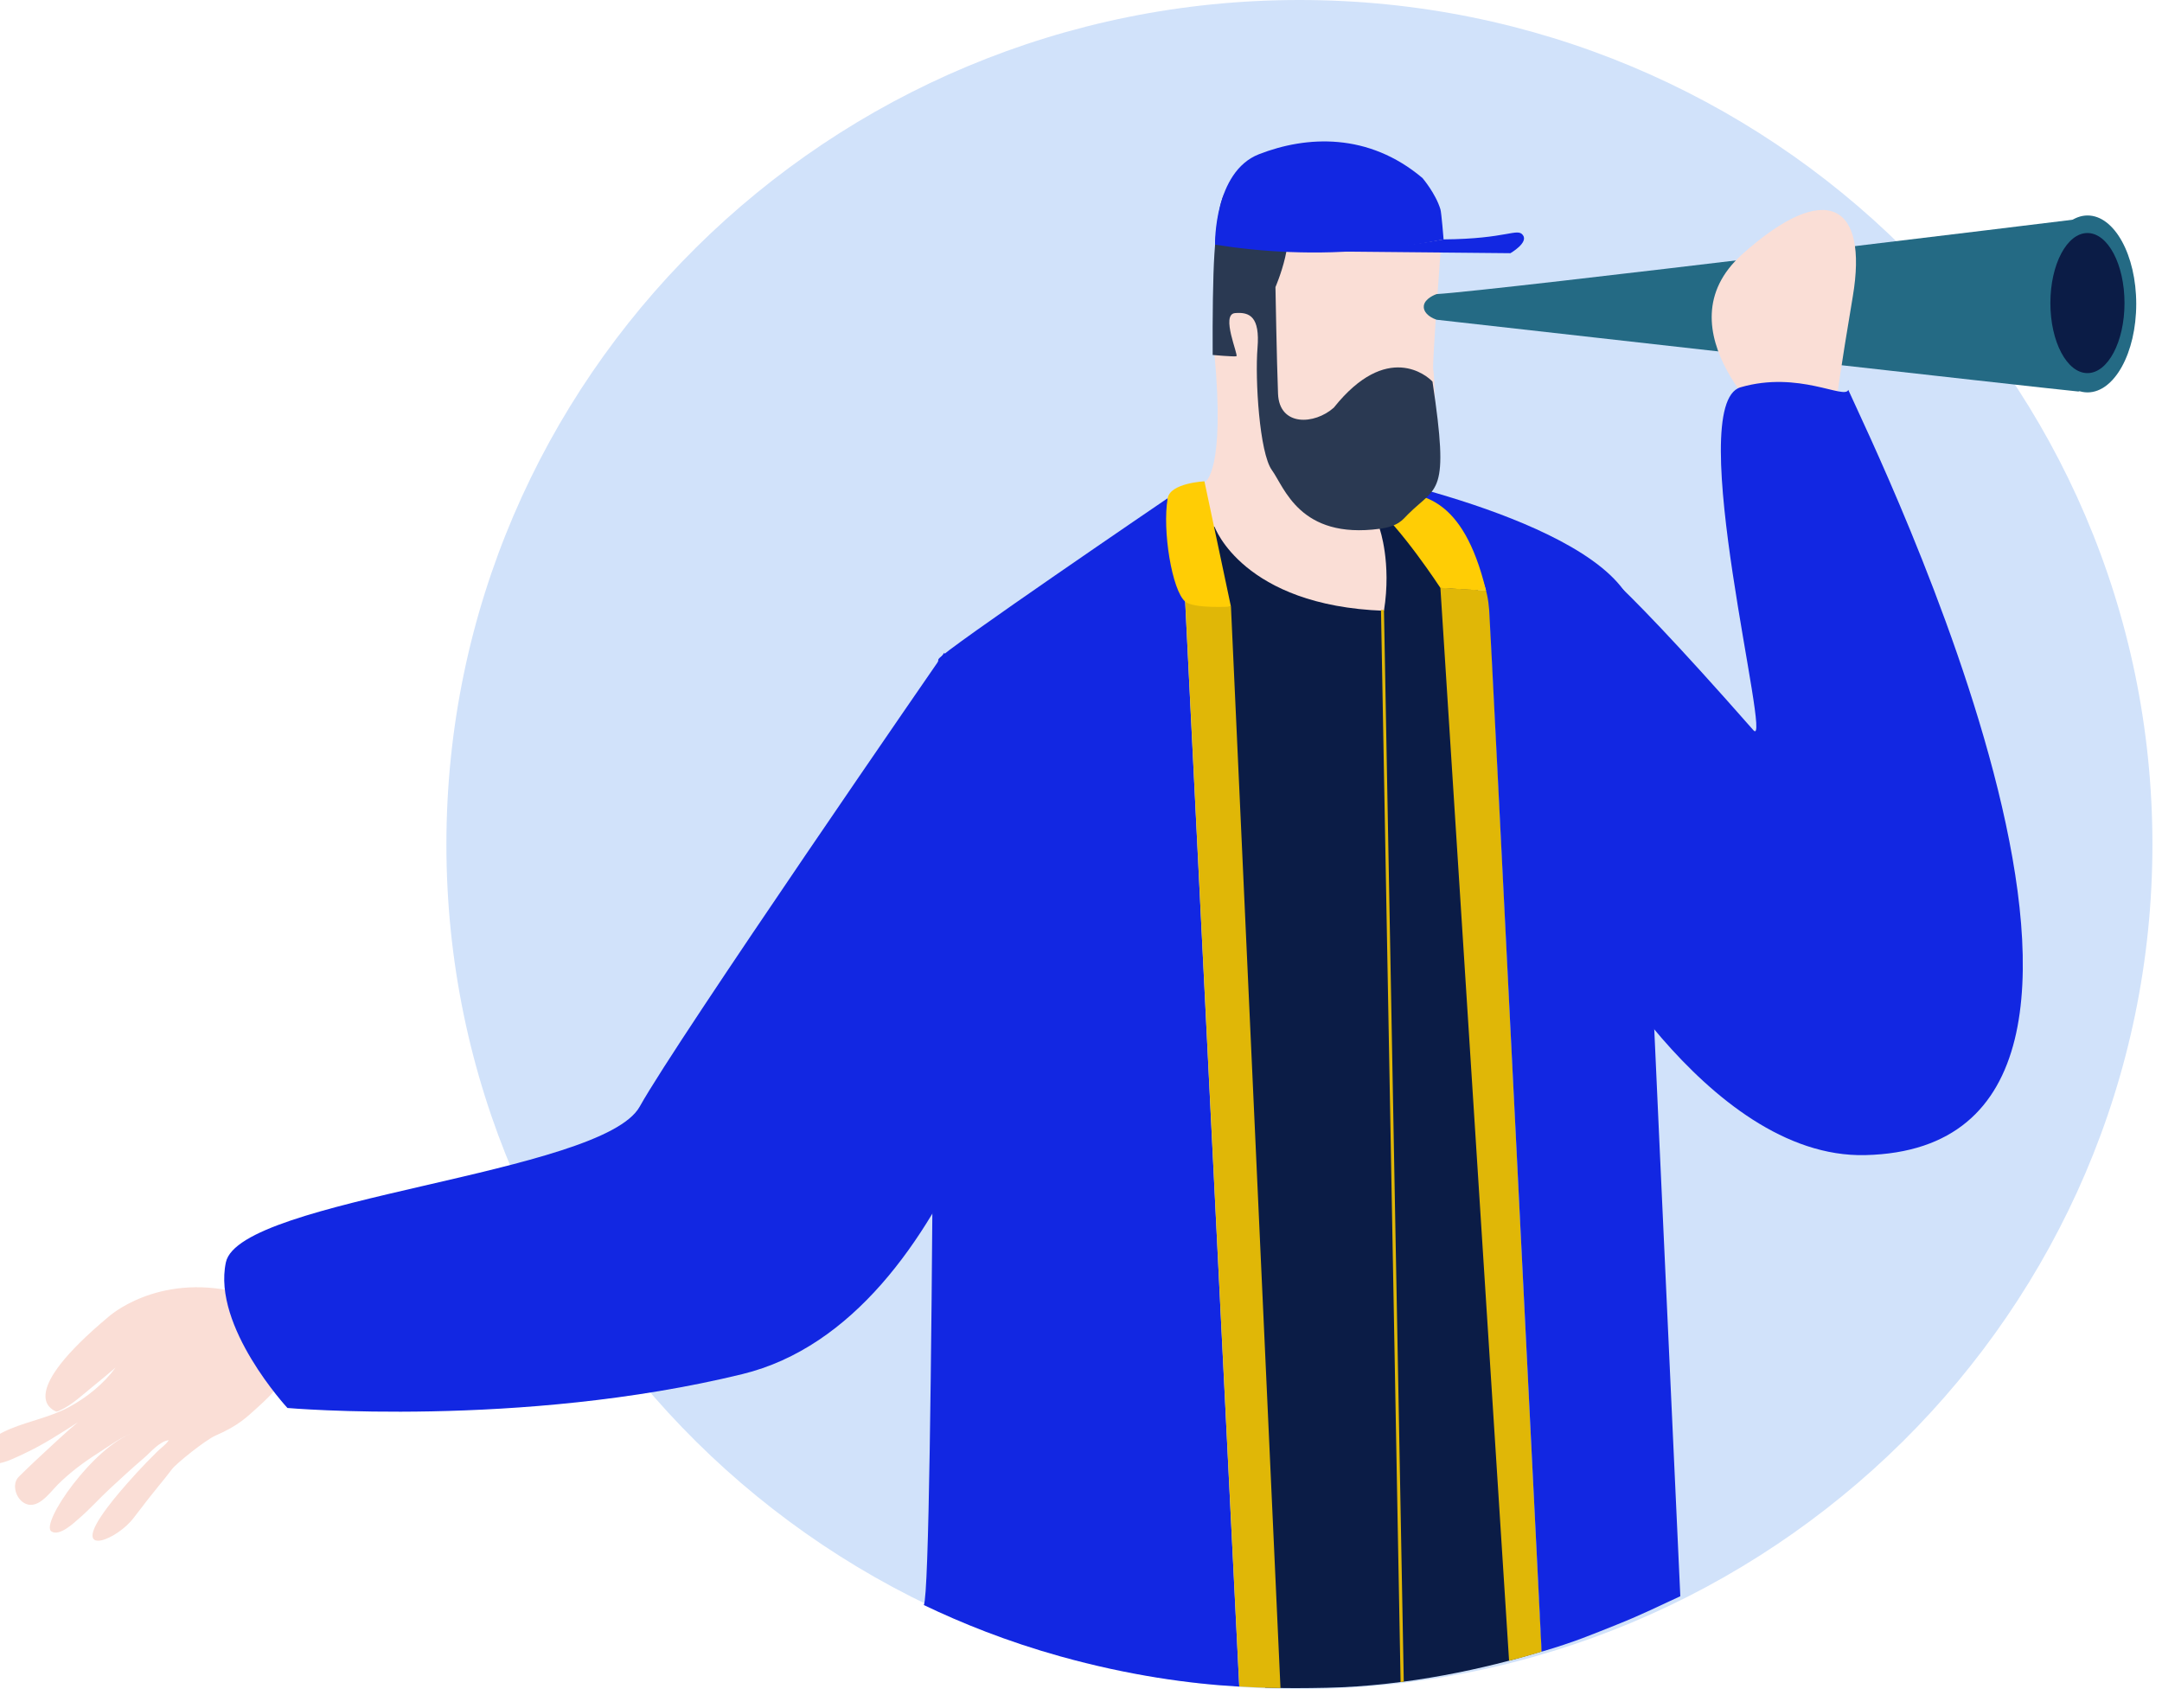 <svg width="181" height="143" viewBox="0 0 181 143" fill="none" xmlns="http://www.w3.org/2000/svg">
<g clip-path="url(#clip0_2025_6941)">
<path d="M108.785 141.404C148.226 141.404 180.198 109.75 180.198 70.702C180.198 31.654 148.226 0 108.785 0C69.345 0 37.372 31.654 37.372 70.702C37.372 109.75 69.345 141.404 108.785 141.404Z" fill="#D1E2FA"/>
<path d="M100.887 40.347C100.887 40.347 102.606 39.549 101.659 29.488C101.74 18.809 100.934 12.992 109.87 11.875C117.758 12.194 120.334 16.019 120.496 18.172L120.658 20.323C120.658 20.323 119.88 30.63 119.988 30.949C120.095 31.268 120.202 35.836 120.202 35.836C120.202 35.836 120.364 39.449 119.718 40.511C119.074 41.574 118.109 42.955 117.41 43.274C116.712 43.592 115.8 44.071 115.8 44.071C115.8 44.071 117.248 48.687 116.619 51.029C116.19 52.629 100.353 51.242 100.889 40.345L100.887 40.347Z" fill="#FADED6"/>
<path d="M77.342 134.371C80.475 135.873 84.304 137.422 88.779 138.671C94.499 140.265 99.614 140.969 103.749 141.195C102.231 110.937 100.738 80.619 99.221 50.362L99.185 49.648C99.185 49.648 97.897 47.521 98.04 45.396C98.183 43.269 97.754 41.711 97.754 41.711C97.754 41.711 78.999 54.468 78.569 55.176C78.14 55.885 78.2 132.671 77.342 134.371Z" fill="#1227E2"/>
<path d="M23.094 116.194C23.094 116.194 23.062 116.487 21.484 117.896C20.703 118.593 19.983 119.348 18.048 120.181C17.236 120.53 14.768 122.503 14.397 122.997C13.578 124.092 13.127 124.518 11.193 127.07C9.805 128.902 6.255 130.295 8.437 126.984C9.084 126.002 9.856 125.093 10.632 124.207C11.161 123.601 11.707 123.009 12.266 122.429C12.564 122.119 12.867 121.814 13.174 121.514C13.473 121.221 13.912 120.919 14.13 120.571C13.364 120.653 12.609 121.586 12.05 122.062C11.076 122.891 10.139 123.758 9.201 124.625C8.326 125.436 7.535 126.33 6.631 127.109C6.189 127.491 4.982 128.653 4.304 128.207C3.338 127.57 7.795 121.085 11.231 119.916C10.143 120.287 9.201 121.02 8.241 121.629C7.03 122.399 5.871 123.26 4.854 124.271C4.144 124.977 3.077 126.582 1.906 125.751C1.297 125.318 0.987 124.216 1.567 123.637C2.427 122.785 3.312 121.957 4.203 121.137C5.212 120.207 6.226 119.249 7.337 118.436C7.499 118.319 7.691 118.151 7.887 118.099C7.81 118.537 6.883 118.839 6.562 119.044C5.104 119.978 3.611 120.955 2.02 121.693C1.328 122.015 0.495 122.449 -0.273 122.533C-1.052 122.617 -1.598 121.872 -1.239 121.18C-0.851 120.434 0.113 119.929 0.857 119.622C2.506 118.94 4.259 118.634 5.835 117.767C7.298 116.964 8.693 115.842 9.674 114.49C9.052 115.031 8.414 115.555 7.774 116.073C6.932 116.753 6.025 117.624 5.023 118.069C4.935 118.108 4.784 118.205 4.681 118.16C4.197 117.948 1.459 116.619 9.082 110.24C9.082 110.24 13.11 106.572 19.82 108.168C28.247 110.17 23.094 116.194 23.094 116.194Z" fill="#FADED6"/>
<path d="M86.485 79.035C86.485 79.035 80.758 110.501 62.147 115.038C43.536 119.573 24.065 117.873 24.065 117.873C24.065 117.873 17.766 111.069 18.91 105.682C20.055 100.296 50.406 98.312 53.556 92.642C56.706 86.972 79.04 54.656 79.04 54.656C79.04 54.656 89.635 65.428 86.485 79.035Z" fill="#1227E2"/>
<path d="M120.264 24.621C125.111 24.336 174.065 18.328 174.065 18.328C174.065 18.328 175.234 32.869 173.982 32.774C172.728 32.679 120.264 26.766 120.264 26.766C119.558 26.518 119.146 26.071 119.199 25.611C119.272 24.979 120.178 24.653 120.264 24.621Z" fill="#246A84"/>
<path d="M170.694 25.445C170.694 29.534 172.519 32.85 174.769 32.85C177.018 32.85 178.843 29.534 178.843 25.445C178.843 21.355 177.018 18.039 174.769 18.039C174.488 18.039 174.213 18.091 173.948 18.19C172.091 18.88 170.694 21.866 170.694 25.445Z" fill="#246A84"/>
<path d="M174.758 31.236C176.472 31.236 177.861 28.61 177.861 25.372C177.861 22.133 176.472 19.508 174.758 19.508C173.044 19.508 171.655 22.133 171.655 25.372C171.655 28.61 173.044 31.236 174.758 31.236Z" fill="#0B1C46"/>
<path d="M153.765 33.402C153.765 33.402 154.055 31.1 155.115 24.811C156.414 17.105 152.919 14.967 145.857 21.288C138.795 27.609 148.604 36.015 148.604 36.015L153.765 33.402Z" fill="#FADED6"/>
<path d="M132.114 76.859C132.114 76.859 142.75 97.025 156.166 96.703C185.659 95.994 156.738 37.171 154.735 32.636C154.449 33.486 150.584 31.007 145.715 32.424C140.848 33.84 148.486 63.058 146.788 61.127C133.675 46.213 132.615 46.67 132.615 46.67L132.114 76.861V76.859Z" fill="#1227E2"/>
<path d="M101.691 44.117C101.691 44.117 104.054 50.708 115.864 51.133C116.508 47.094 115.503 44.267 115.503 44.267L117.314 42.203C117.314 42.203 124.562 43.266 124.884 56.979C125.206 70.692 129.053 138.259 129.053 138.259C124.502 139.651 117.854 141.158 111.039 141.295C109.264 141.331 107.563 141.344 105.914 141.284C104.15 108.773 102.384 76.2 100.618 43.691L101.691 44.116V44.117Z" fill="#0B1C46"/>
<path d="M103.052 50.779L99.223 50.359L103.751 141.192C104.225 141.22 104.709 141.245 105.198 141.265C105.88 141.293 106.546 141.31 107.2 141.319C105.818 111.14 104.436 80.958 103.054 50.779H103.052Z" fill="#E0B707"/>
<path d="M129.062 138.269C128.751 138.377 128.426 138.452 128.094 138.555C127.486 138.741 126.899 138.897 126.338 139.03C124.421 109.089 122.504 79.148 120.588 49.207L124.63 49.453L129.064 138.269H129.062Z" fill="#E0B707"/>
<path d="M114.075 39.727C114.075 39.727 136.696 44.262 136.982 52.2C137.268 60.137 140.674 133.631 140.674 133.631C139.177 134.314 137.541 135.143 135.303 136.032C133.273 136.839 131.874 137.447 129.062 138.275C129.062 138.275 124.805 52.875 124.671 51.065C124.426 47.775 122.881 45.182 114.077 39.727H114.075Z" fill="#1227E2"/>
<path d="M100.833 40.293L103.053 50.782C103.053 50.782 99.958 50.979 99.223 50.362C98.124 49.436 97.292 44.412 97.757 41.711C97.977 40.427 100.835 40.295 100.835 40.295L100.833 40.293Z" fill="#FFCD05"/>
<path d="M124.41 49.453C122.445 41.306 118.837 41.576 117.047 41.035C115.449 40.553 112.538 40.292 114.899 42.204C117.262 44.118 120.59 49.22 120.59 49.22" fill="#FFCD05"/>
<path d="M101.52 29.717C101.52 29.717 103.291 29.878 103.506 29.824C103.72 29.77 102.163 26.317 103.399 26.211C104.634 26.105 105.492 26.53 105.277 29.134C105.063 31.738 105.439 37.926 106.484 39.361C107.531 40.797 108.804 45.17 115.504 44.269C117.082 44.057 117.408 43.524 117.878 43.054C120.313 40.623 121.375 41.567 119.927 31.95C119.498 31.471 116.116 28.55 111.664 34.129C110.054 35.565 107.102 35.723 106.995 32.961C106.887 30.198 106.78 24.034 106.78 24.034C106.78 24.034 108.766 19.465 107.264 18.084C105.761 16.703 102.542 16.172 102.542 16.172C102.542 16.172 101.964 16.707 101.668 21.266C101.544 23.188 101.506 26.552 101.523 29.721L101.52 29.717Z" fill="#2A3952"/>
<path d="M117.255 140.82L115.615 51.059L115.864 51.07L117.522 140.786L117.255 140.82Z" fill="#E0B707"/>
<path d="M101.722 20.416C101.722 20.416 101.635 14.375 105.402 12.91C109.399 11.355 114.565 11.09 119.086 14.902C119.086 14.902 120.191 16.194 120.592 17.527C120.677 17.81 120.856 20.041 120.856 20.041C118.318 20.565 115.014 21.018 111.504 21.117C110.292 21.152 109.126 21.143 108.014 21.1C105.66 21.011 103.552 20.774 101.72 20.479" fill="#1227E2"/>
<path d="M126.451 21.197L109.627 21.037C109.627 21.037 115.301 21.076 120.855 20.041C126.208 20.002 127.014 19.046 127.496 19.683C127.98 20.321 126.449 21.197 126.449 21.197H126.451Z" fill="#1227E2"/>
</g>
<defs>
<clipPath id="clip0_2025_6941">
<rect width="181" height="143" fill="white"/>
</clipPath>
</defs>
</svg>
